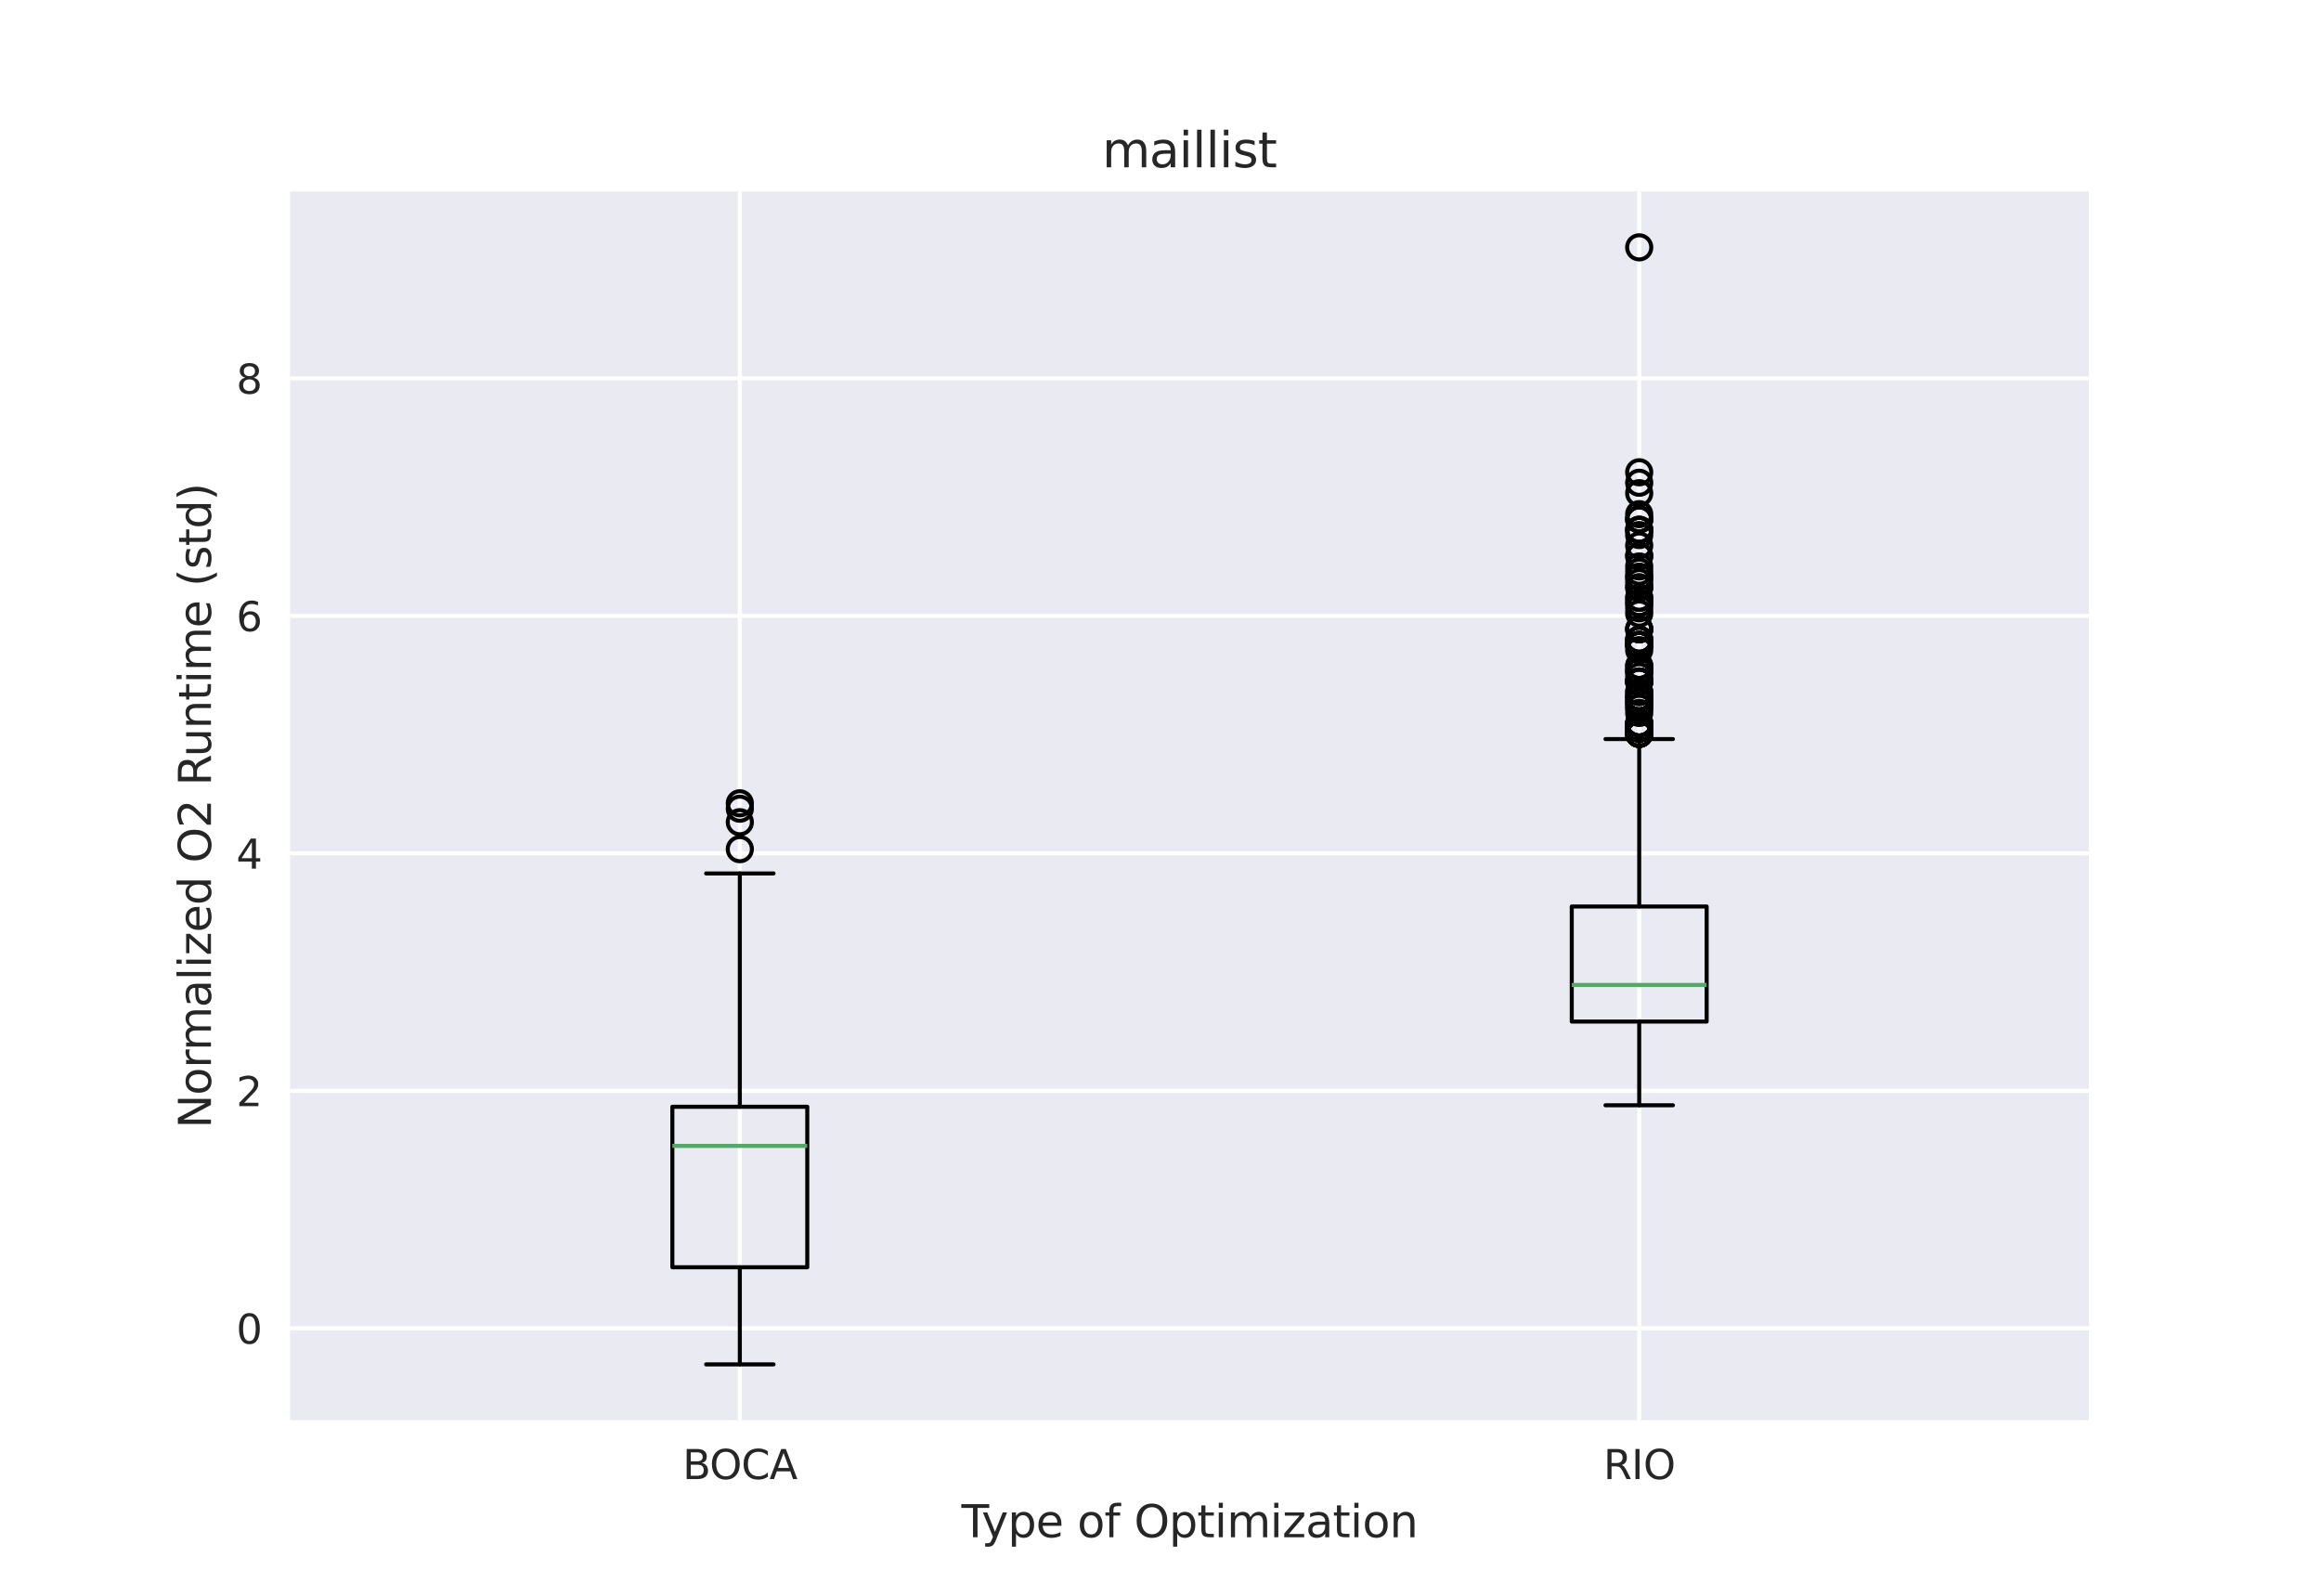 <?xml version="1.0" encoding="utf-8" standalone="no"?>
<!DOCTYPE svg PUBLIC "-//W3C//DTD SVG 1.1//EN"
  "http://www.w3.org/Graphics/SVG/1.1/DTD/svg11.dtd">
<svg xmlns:xlink="http://www.w3.org/1999/xlink" width="576pt" height="396pt" viewBox="0 0 576 396" xmlns="http://www.w3.org/2000/svg" version="1.1">
 <defs>
  <style type="text/css">*{stroke-linejoin: round; stroke-linecap: butt}</style>
 </defs>
 <g id="figure_1">
  <g id="patch_1">
   <path d="M 0 396 
L 576 396 
L 576 0 
L 0 0 
z
" style="fill: #ffffff"/>
  </g>
  <g id="axes_1">
   <g id="patch_2">
    <path d="M 72 352.44 
L 518.4 352.44 
L 518.4 47.52 
L 72 47.52 
z
" style="fill: #eaeaf2"/>
   </g>
   <g id="matplotlib.axis_1">
    <g id="xtick_1">
     <g id="line2d_1">
      <path d="M 183.6 352.44 
L 183.6 47.52 
" clip-path="url(#p8bdf2ace0d)" style="fill: none; stroke: #ffffff; stroke-linecap: round"/>
     </g>
     <g id="line2d_2"/>
     <g id="text_1">
      <!-- BOCA -->
      <g style="fill: #262626" transform="translate(169.409 367.038) scale(0.1 -0.1)">
       <defs>
        <path id="DejaVuSans-42" d="M 1259 2228 
L 1259 519 
L 2272 519 
Q 2781 519 3026 730 
Q 3272 941 3272 1375 
Q 3272 1813 3026 2020 
Q 2781 2228 2272 2228 
L 1259 2228 
z
M 1259 4147 
L 1259 2741 
L 2194 2741 
Q 2656 2741 2882 2914 
Q 3109 3088 3109 3444 
Q 3109 3797 2882 3972 
Q 2656 4147 2194 4147 
L 1259 4147 
z
M 628 4666 
L 2241 4666 
Q 2963 4666 3353 4366 
Q 3744 4066 3744 3513 
Q 3744 3084 3544 2831 
Q 3344 2578 2956 2516 
Q 3422 2416 3680 2098 
Q 3938 1781 3938 1306 
Q 3938 681 3513 340 
Q 3088 0 2303 0 
L 628 0 
L 628 4666 
z
" transform="scale(0.016)"/>
        <path id="DejaVuSans-4f" d="M 2522 4238 
Q 1834 4238 1429 3725 
Q 1025 3213 1025 2328 
Q 1025 1447 1429 934 
Q 1834 422 2522 422 
Q 3209 422 3611 934 
Q 4013 1447 4013 2328 
Q 4013 3213 3611 3725 
Q 3209 4238 2522 4238 
z
M 2522 4750 
Q 3503 4750 4090 4092 
Q 4678 3434 4678 2328 
Q 4678 1225 4090 567 
Q 3503 -91 2522 -91 
Q 1538 -91 948 565 
Q 359 1222 359 2328 
Q 359 3434 948 4092 
Q 1538 4750 2522 4750 
z
" transform="scale(0.016)"/>
        <path id="DejaVuSans-43" d="M 4122 4306 
L 4122 3641 
Q 3803 3938 3442 4084 
Q 3081 4231 2675 4231 
Q 1875 4231 1450 3742 
Q 1025 3253 1025 2328 
Q 1025 1406 1450 917 
Q 1875 428 2675 428 
Q 3081 428 3442 575 
Q 3803 722 4122 1019 
L 4122 359 
Q 3791 134 3420 21 
Q 3050 -91 2638 -91 
Q 1578 -91 968 557 
Q 359 1206 359 2328 
Q 359 3453 968 4101 
Q 1578 4750 2638 4750 
Q 3056 4750 3426 4639 
Q 3797 4528 4122 4306 
z
" transform="scale(0.016)"/>
        <path id="DejaVuSans-41" d="M 2188 4044 
L 1331 1722 
L 3047 1722 
L 2188 4044 
z
M 1831 4666 
L 2547 4666 
L 4325 0 
L 3669 0 
L 3244 1197 
L 1141 1197 
L 716 0 
L 50 0 
L 1831 4666 
z
" transform="scale(0.016)"/>
       </defs>
       <use xlink:href="#DejaVuSans-42"/>
       <use xlink:href="#DejaVuSans-4f" x="66.854"/>
       <use xlink:href="#DejaVuSans-43" x="145.564"/>
       <use xlink:href="#DejaVuSans-41" x="215.389"/>
      </g>
     </g>
    </g>
    <g id="xtick_2">
     <g id="line2d_3">
      <path d="M 406.8 352.44 
L 406.8 47.52 
" clip-path="url(#p8bdf2ace0d)" style="fill: none; stroke: #ffffff; stroke-linecap: round"/>
     </g>
     <g id="line2d_4"/>
     <g id="text_2">
      <!-- RIO -->
      <g style="fill: #262626" transform="translate(397.915 367.038) scale(0.1 -0.1)">
       <defs>
        <path id="DejaVuSans-52" d="M 2841 2188 
Q 3044 2119 3236 1894 
Q 3428 1669 3622 1275 
L 4263 0 
L 3584 0 
L 2988 1197 
Q 2756 1666 2539 1819 
Q 2322 1972 1947 1972 
L 1259 1972 
L 1259 0 
L 628 0 
L 628 4666 
L 2053 4666 
Q 2853 4666 3247 4331 
Q 3641 3997 3641 3322 
Q 3641 2881 3436 2590 
Q 3231 2300 2841 2188 
z
M 1259 4147 
L 1259 2491 
L 2053 2491 
Q 2509 2491 2742 2702 
Q 2975 2913 2975 3322 
Q 2975 3731 2742 3939 
Q 2509 4147 2053 4147 
L 1259 4147 
z
" transform="scale(0.016)"/>
        <path id="DejaVuSans-49" d="M 628 4666 
L 1259 4666 
L 1259 0 
L 628 0 
L 628 4666 
z
" transform="scale(0.016)"/>
       </defs>
       <use xlink:href="#DejaVuSans-52"/>
       <use xlink:href="#DejaVuSans-49" x="69.482"/>
       <use xlink:href="#DejaVuSans-4f" x="98.975"/>
      </g>
     </g>
    </g>
    <g id="text_3">
     <!-- Type of Optimization -->
     <g style="fill: #262626" transform="translate(238.589 381.476) scale(0.11 -0.11)">
      <defs>
       <path id="DejaVuSans-54" d="M -19 4666 
L 3928 4666 
L 3928 4134 
L 2272 4134 
L 2272 0 
L 1638 0 
L 1638 4134 
L -19 4134 
L -19 4666 
z
" transform="scale(0.016)"/>
       <path id="DejaVuSans-79" d="M 2059 -325 
Q 1816 -950 1584 -1140 
Q 1353 -1331 966 -1331 
L 506 -1331 
L 506 -850 
L 844 -850 
Q 1081 -850 1212 -737 
Q 1344 -625 1503 -206 
L 1606 56 
L 191 3500 
L 800 3500 
L 1894 763 
L 2988 3500 
L 3597 3500 
L 2059 -325 
z
" transform="scale(0.016)"/>
       <path id="DejaVuSans-70" d="M 1159 525 
L 1159 -1331 
L 581 -1331 
L 581 3500 
L 1159 3500 
L 1159 2969 
Q 1341 3281 1617 3432 
Q 1894 3584 2278 3584 
Q 2916 3584 3314 3078 
Q 3713 2572 3713 1747 
Q 3713 922 3314 415 
Q 2916 -91 2278 -91 
Q 1894 -91 1617 61 
Q 1341 213 1159 525 
z
M 3116 1747 
Q 3116 2381 2855 2742 
Q 2594 3103 2138 3103 
Q 1681 3103 1420 2742 
Q 1159 2381 1159 1747 
Q 1159 1113 1420 752 
Q 1681 391 2138 391 
Q 2594 391 2855 752 
Q 3116 1113 3116 1747 
z
" transform="scale(0.016)"/>
       <path id="DejaVuSans-65" d="M 3597 1894 
L 3597 1613 
L 953 1613 
Q 991 1019 1311 708 
Q 1631 397 2203 397 
Q 2534 397 2845 478 
Q 3156 559 3463 722 
L 3463 178 
Q 3153 47 2828 -22 
Q 2503 -91 2169 -91 
Q 1331 -91 842 396 
Q 353 884 353 1716 
Q 353 2575 817 3079 
Q 1281 3584 2069 3584 
Q 2775 3584 3186 3129 
Q 3597 2675 3597 1894 
z
M 3022 2063 
Q 3016 2534 2758 2815 
Q 2500 3097 2075 3097 
Q 1594 3097 1305 2825 
Q 1016 2553 972 2059 
L 3022 2063 
z
" transform="scale(0.016)"/>
       <path id="DejaVuSans-20" transform="scale(0.016)"/>
       <path id="DejaVuSans-6f" d="M 1959 3097 
Q 1497 3097 1228 2736 
Q 959 2375 959 1747 
Q 959 1119 1226 758 
Q 1494 397 1959 397 
Q 2419 397 2687 759 
Q 2956 1122 2956 1747 
Q 2956 2369 2687 2733 
Q 2419 3097 1959 3097 
z
M 1959 3584 
Q 2709 3584 3137 3096 
Q 3566 2609 3566 1747 
Q 3566 888 3137 398 
Q 2709 -91 1959 -91 
Q 1206 -91 779 398 
Q 353 888 353 1747 
Q 353 2609 779 3096 
Q 1206 3584 1959 3584 
z
" transform="scale(0.016)"/>
       <path id="DejaVuSans-66" d="M 2375 4863 
L 2375 4384 
L 1825 4384 
Q 1516 4384 1395 4259 
Q 1275 4134 1275 3809 
L 1275 3500 
L 2222 3500 
L 2222 3053 
L 1275 3053 
L 1275 0 
L 697 0 
L 697 3053 
L 147 3053 
L 147 3500 
L 697 3500 
L 697 3744 
Q 697 4328 969 4595 
Q 1241 4863 1831 4863 
L 2375 4863 
z
" transform="scale(0.016)"/>
       <path id="DejaVuSans-74" d="M 1172 4494 
L 1172 3500 
L 2356 3500 
L 2356 3053 
L 1172 3053 
L 1172 1153 
Q 1172 725 1289 603 
Q 1406 481 1766 481 
L 2356 481 
L 2356 0 
L 1766 0 
Q 1100 0 847 248 
Q 594 497 594 1153 
L 594 3053 
L 172 3053 
L 172 3500 
L 594 3500 
L 594 4494 
L 1172 4494 
z
" transform="scale(0.016)"/>
       <path id="DejaVuSans-69" d="M 603 3500 
L 1178 3500 
L 1178 0 
L 603 0 
L 603 3500 
z
M 603 4863 
L 1178 4863 
L 1178 4134 
L 603 4134 
L 603 4863 
z
" transform="scale(0.016)"/>
       <path id="DejaVuSans-6d" d="M 3328 2828 
Q 3544 3216 3844 3400 
Q 4144 3584 4550 3584 
Q 5097 3584 5394 3201 
Q 5691 2819 5691 2113 
L 5691 0 
L 5113 0 
L 5113 2094 
Q 5113 2597 4934 2840 
Q 4756 3084 4391 3084 
Q 3944 3084 3684 2787 
Q 3425 2491 3425 1978 
L 3425 0 
L 2847 0 
L 2847 2094 
Q 2847 2600 2669 2842 
Q 2491 3084 2119 3084 
Q 1678 3084 1418 2786 
Q 1159 2488 1159 1978 
L 1159 0 
L 581 0 
L 581 3500 
L 1159 3500 
L 1159 2956 
Q 1356 3278 1631 3431 
Q 1906 3584 2284 3584 
Q 2666 3584 2933 3390 
Q 3200 3197 3328 2828 
z
" transform="scale(0.016)"/>
       <path id="DejaVuSans-7a" d="M 353 3500 
L 3084 3500 
L 3084 2975 
L 922 459 
L 3084 459 
L 3084 0 
L 275 0 
L 275 525 
L 2438 3041 
L 353 3041 
L 353 3500 
z
" transform="scale(0.016)"/>
       <path id="DejaVuSans-61" d="M 2194 1759 
Q 1497 1759 1228 1600 
Q 959 1441 959 1056 
Q 959 750 1161 570 
Q 1363 391 1709 391 
Q 2188 391 2477 730 
Q 2766 1069 2766 1631 
L 2766 1759 
L 2194 1759 
z
M 3341 1997 
L 3341 0 
L 2766 0 
L 2766 531 
Q 2569 213 2275 61 
Q 1981 -91 1556 -91 
Q 1019 -91 701 211 
Q 384 513 384 1019 
Q 384 1609 779 1909 
Q 1175 2209 1959 2209 
L 2766 2209 
L 2766 2266 
Q 2766 2663 2505 2880 
Q 2244 3097 1772 3097 
Q 1472 3097 1187 3025 
Q 903 2953 641 2809 
L 641 3341 
Q 956 3463 1253 3523 
Q 1550 3584 1831 3584 
Q 2591 3584 2966 3190 
Q 3341 2797 3341 1997 
z
" transform="scale(0.016)"/>
       <path id="DejaVuSans-6e" d="M 3513 2113 
L 3513 0 
L 2938 0 
L 2938 2094 
Q 2938 2591 2744 2837 
Q 2550 3084 2163 3084 
Q 1697 3084 1428 2787 
Q 1159 2491 1159 1978 
L 1159 0 
L 581 0 
L 581 3500 
L 1159 3500 
L 1159 2956 
Q 1366 3272 1645 3428 
Q 1925 3584 2291 3584 
Q 2894 3584 3203 3211 
Q 3513 2838 3513 2113 
z
" transform="scale(0.016)"/>
      </defs>
      <use xlink:href="#DejaVuSans-54"/>
      <use xlink:href="#DejaVuSans-79" x="45.459"/>
      <use xlink:href="#DejaVuSans-70" x="104.639"/>
      <use xlink:href="#DejaVuSans-65" x="168.115"/>
      <use xlink:href="#DejaVuSans-20" x="229.639"/>
      <use xlink:href="#DejaVuSans-6f" x="261.426"/>
      <use xlink:href="#DejaVuSans-66" x="322.607"/>
      <use xlink:href="#DejaVuSans-20" x="357.812"/>
      <use xlink:href="#DejaVuSans-4f" x="389.6"/>
      <use xlink:href="#DejaVuSans-70" x="468.311"/>
      <use xlink:href="#DejaVuSans-74" x="531.787"/>
      <use xlink:href="#DejaVuSans-69" x="570.996"/>
      <use xlink:href="#DejaVuSans-6d" x="598.779"/>
      <use xlink:href="#DejaVuSans-69" x="696.191"/>
      <use xlink:href="#DejaVuSans-7a" x="723.975"/>
      <use xlink:href="#DejaVuSans-61" x="776.465"/>
      <use xlink:href="#DejaVuSans-74" x="837.744"/>
      <use xlink:href="#DejaVuSans-69" x="876.953"/>
      <use xlink:href="#DejaVuSans-6f" x="904.736"/>
      <use xlink:href="#DejaVuSans-6e" x="965.918"/>
     </g>
    </g>
   </g>
   <g id="matplotlib.axis_2">
    <g id="ytick_1">
     <g id="line2d_5">
      <path d="M 72 329.639 
L 518.4 329.639 
" clip-path="url(#p8bdf2ace0d)" style="fill: none; stroke: #ffffff; stroke-linecap: round"/>
     </g>
     <g id="line2d_6"/>
     <g id="text_4">
      <!-- 0 -->
      <g style="fill: #262626" transform="translate(58.638 333.438) scale(0.1 -0.1)">
       <defs>
        <path id="DejaVuSans-30" d="M 2034 4250 
Q 1547 4250 1301 3770 
Q 1056 3291 1056 2328 
Q 1056 1369 1301 889 
Q 1547 409 2034 409 
Q 2525 409 2770 889 
Q 3016 1369 3016 2328 
Q 3016 3291 2770 3770 
Q 2525 4250 2034 4250 
z
M 2034 4750 
Q 2819 4750 3233 4129 
Q 3647 3509 3647 2328 
Q 3647 1150 3233 529 
Q 2819 -91 2034 -91 
Q 1250 -91 836 529 
Q 422 1150 422 2328 
Q 422 3509 836 4129 
Q 1250 4750 2034 4750 
z
" transform="scale(0.016)"/>
       </defs>
       <use xlink:href="#DejaVuSans-30"/>
      </g>
     </g>
    </g>
    <g id="ytick_2">
     <g id="line2d_7">
      <path d="M 72 270.701 
L 518.4 270.701 
" clip-path="url(#p8bdf2ace0d)" style="fill: none; stroke: #ffffff; stroke-linecap: round"/>
     </g>
     <g id="line2d_8"/>
     <g id="text_5">
      <!-- 2 -->
      <g style="fill: #262626" transform="translate(58.638 274.501) scale(0.1 -0.1)">
       <defs>
        <path id="DejaVuSans-32" d="M 1228 531 
L 3431 531 
L 3431 0 
L 469 0 
L 469 531 
Q 828 903 1448 1529 
Q 2069 2156 2228 2338 
Q 2531 2678 2651 2914 
Q 2772 3150 2772 3378 
Q 2772 3750 2511 3984 
Q 2250 4219 1831 4219 
Q 1534 4219 1204 4116 
Q 875 4013 500 3803 
L 500 4441 
Q 881 4594 1212 4672 
Q 1544 4750 1819 4750 
Q 2544 4750 2975 4387 
Q 3406 4025 3406 3419 
Q 3406 3131 3298 2873 
Q 3191 2616 2906 2266 
Q 2828 2175 2409 1742 
Q 1991 1309 1228 531 
z
" transform="scale(0.016)"/>
       </defs>
       <use xlink:href="#DejaVuSans-32"/>
      </g>
     </g>
    </g>
    <g id="ytick_3">
     <g id="line2d_9">
      <path d="M 72 211.764 
L 518.4 211.764 
" clip-path="url(#p8bdf2ace0d)" style="fill: none; stroke: #ffffff; stroke-linecap: round"/>
     </g>
     <g id="line2d_10"/>
     <g id="text_6">
      <!-- 4 -->
      <g style="fill: #262626" transform="translate(58.638 215.563) scale(0.1 -0.1)">
       <defs>
        <path id="DejaVuSans-34" d="M 2419 4116 
L 825 1625 
L 2419 1625 
L 2419 4116 
z
M 2253 4666 
L 3047 4666 
L 3047 1625 
L 3713 1625 
L 3713 1100 
L 3047 1100 
L 3047 0 
L 2419 0 
L 2419 1100 
L 313 1100 
L 313 1709 
L 2253 4666 
z
" transform="scale(0.016)"/>
       </defs>
       <use xlink:href="#DejaVuSans-34"/>
      </g>
     </g>
    </g>
    <g id="ytick_4">
     <g id="line2d_11">
      <path d="M 72 152.826 
L 518.4 152.826 
" clip-path="url(#p8bdf2ace0d)" style="fill: none; stroke: #ffffff; stroke-linecap: round"/>
     </g>
     <g id="line2d_12"/>
     <g id="text_7">
      <!-- 6 -->
      <g style="fill: #262626" transform="translate(58.638 156.626) scale(0.1 -0.1)">
       <defs>
        <path id="DejaVuSans-36" d="M 2113 2584 
Q 1688 2584 1439 2293 
Q 1191 2003 1191 1497 
Q 1191 994 1439 701 
Q 1688 409 2113 409 
Q 2538 409 2786 701 
Q 3034 994 3034 1497 
Q 3034 2003 2786 2293 
Q 2538 2584 2113 2584 
z
M 3366 4563 
L 3366 3988 
Q 3128 4100 2886 4159 
Q 2644 4219 2406 4219 
Q 1781 4219 1451 3797 
Q 1122 3375 1075 2522 
Q 1259 2794 1537 2939 
Q 1816 3084 2150 3084 
Q 2853 3084 3261 2657 
Q 3669 2231 3669 1497 
Q 3669 778 3244 343 
Q 2819 -91 2113 -91 
Q 1303 -91 875 529 
Q 447 1150 447 2328 
Q 447 3434 972 4092 
Q 1497 4750 2381 4750 
Q 2619 4750 2861 4703 
Q 3103 4656 3366 4563 
z
" transform="scale(0.016)"/>
       </defs>
       <use xlink:href="#DejaVuSans-36"/>
      </g>
     </g>
    </g>
    <g id="ytick_5">
     <g id="line2d_13">
      <path d="M 72 93.889 
L 518.4 93.889 
" clip-path="url(#p8bdf2ace0d)" style="fill: none; stroke: #ffffff; stroke-linecap: round"/>
     </g>
     <g id="line2d_14"/>
     <g id="text_8">
      <!-- 8 -->
      <g style="fill: #262626" transform="translate(58.638 97.688) scale(0.1 -0.1)">
       <defs>
        <path id="DejaVuSans-38" d="M 2034 2216 
Q 1584 2216 1326 1975 
Q 1069 1734 1069 1313 
Q 1069 891 1326 650 
Q 1584 409 2034 409 
Q 2484 409 2743 651 
Q 3003 894 3003 1313 
Q 3003 1734 2745 1975 
Q 2488 2216 2034 2216 
z
M 1403 2484 
Q 997 2584 770 2862 
Q 544 3141 544 3541 
Q 544 4100 942 4425 
Q 1341 4750 2034 4750 
Q 2731 4750 3128 4425 
Q 3525 4100 3525 3541 
Q 3525 3141 3298 2862 
Q 3072 2584 2669 2484 
Q 3125 2378 3379 2068 
Q 3634 1759 3634 1313 
Q 3634 634 3220 271 
Q 2806 -91 2034 -91 
Q 1263 -91 848 271 
Q 434 634 434 1313 
Q 434 1759 690 2068 
Q 947 2378 1403 2484 
z
M 1172 3481 
Q 1172 3119 1398 2916 
Q 1625 2713 2034 2713 
Q 2441 2713 2670 2916 
Q 2900 3119 2900 3481 
Q 2900 3844 2670 4047 
Q 2441 4250 2034 4250 
Q 1625 4250 1398 4047 
Q 1172 3844 1172 3481 
z
" transform="scale(0.016)"/>
       </defs>
       <use xlink:href="#DejaVuSans-38"/>
      </g>
     </g>
    </g>
    <g id="text_9">
     <!-- Normalized O2 Runtime (std) -->
     <g style="fill: #262626" transform="translate(52.35 280.02) rotate(-90) scale(0.11 -0.11)">
      <defs>
       <path id="DejaVuSans-4e" d="M 628 4666 
L 1478 4666 
L 3547 763 
L 3547 4666 
L 4159 4666 
L 4159 0 
L 3309 0 
L 1241 3903 
L 1241 0 
L 628 0 
L 628 4666 
z
" transform="scale(0.016)"/>
       <path id="DejaVuSans-72" d="M 2631 2963 
Q 2534 3019 2420 3045 
Q 2306 3072 2169 3072 
Q 1681 3072 1420 2755 
Q 1159 2438 1159 1844 
L 1159 0 
L 581 0 
L 581 3500 
L 1159 3500 
L 1159 2956 
Q 1341 3275 1631 3429 
Q 1922 3584 2338 3584 
Q 2397 3584 2469 3576 
Q 2541 3569 2628 3553 
L 2631 2963 
z
" transform="scale(0.016)"/>
       <path id="DejaVuSans-6c" d="M 603 4863 
L 1178 4863 
L 1178 0 
L 603 0 
L 603 4863 
z
" transform="scale(0.016)"/>
       <path id="DejaVuSans-64" d="M 2906 2969 
L 2906 4863 
L 3481 4863 
L 3481 0 
L 2906 0 
L 2906 525 
Q 2725 213 2448 61 
Q 2172 -91 1784 -91 
Q 1150 -91 751 415 
Q 353 922 353 1747 
Q 353 2572 751 3078 
Q 1150 3584 1784 3584 
Q 2172 3584 2448 3432 
Q 2725 3281 2906 2969 
z
M 947 1747 
Q 947 1113 1208 752 
Q 1469 391 1925 391 
Q 2381 391 2643 752 
Q 2906 1113 2906 1747 
Q 2906 2381 2643 2742 
Q 2381 3103 1925 3103 
Q 1469 3103 1208 2742 
Q 947 2381 947 1747 
z
" transform="scale(0.016)"/>
       <path id="DejaVuSans-75" d="M 544 1381 
L 544 3500 
L 1119 3500 
L 1119 1403 
Q 1119 906 1312 657 
Q 1506 409 1894 409 
Q 2359 409 2629 706 
Q 2900 1003 2900 1516 
L 2900 3500 
L 3475 3500 
L 3475 0 
L 2900 0 
L 2900 538 
Q 2691 219 2414 64 
Q 2138 -91 1772 -91 
Q 1169 -91 856 284 
Q 544 659 544 1381 
z
M 1991 3584 
L 1991 3584 
z
" transform="scale(0.016)"/>
       <path id="DejaVuSans-28" d="M 1984 4856 
Q 1566 4138 1362 3434 
Q 1159 2731 1159 2009 
Q 1159 1288 1364 580 
Q 1569 -128 1984 -844 
L 1484 -844 
Q 1016 -109 783 600 
Q 550 1309 550 2009 
Q 550 2706 781 3412 
Q 1013 4119 1484 4856 
L 1984 4856 
z
" transform="scale(0.016)"/>
       <path id="DejaVuSans-73" d="M 2834 3397 
L 2834 2853 
Q 2591 2978 2328 3040 
Q 2066 3103 1784 3103 
Q 1356 3103 1142 2972 
Q 928 2841 928 2578 
Q 928 2378 1081 2264 
Q 1234 2150 1697 2047 
L 1894 2003 
Q 2506 1872 2764 1633 
Q 3022 1394 3022 966 
Q 3022 478 2636 193 
Q 2250 -91 1575 -91 
Q 1294 -91 989 -36 
Q 684 19 347 128 
L 347 722 
Q 666 556 975 473 
Q 1284 391 1588 391 
Q 1994 391 2212 530 
Q 2431 669 2431 922 
Q 2431 1156 2273 1281 
Q 2116 1406 1581 1522 
L 1381 1569 
Q 847 1681 609 1914 
Q 372 2147 372 2553 
Q 372 3047 722 3315 
Q 1072 3584 1716 3584 
Q 2034 3584 2315 3537 
Q 2597 3491 2834 3397 
z
" transform="scale(0.016)"/>
       <path id="DejaVuSans-29" d="M 513 4856 
L 1013 4856 
Q 1481 4119 1714 3412 
Q 1947 2706 1947 2009 
Q 1947 1309 1714 600 
Q 1481 -109 1013 -844 
L 513 -844 
Q 928 -128 1133 580 
Q 1338 1288 1338 2009 
Q 1338 2731 1133 3434 
Q 928 4138 513 4856 
z
" transform="scale(0.016)"/>
      </defs>
      <use xlink:href="#DejaVuSans-4e"/>
      <use xlink:href="#DejaVuSans-6f" x="74.805"/>
      <use xlink:href="#DejaVuSans-72" x="135.986"/>
      <use xlink:href="#DejaVuSans-6d" x="175.35"/>
      <use xlink:href="#DejaVuSans-61" x="272.762"/>
      <use xlink:href="#DejaVuSans-6c" x="334.041"/>
      <use xlink:href="#DejaVuSans-69" x="361.824"/>
      <use xlink:href="#DejaVuSans-7a" x="389.607"/>
      <use xlink:href="#DejaVuSans-65" x="442.098"/>
      <use xlink:href="#DejaVuSans-64" x="503.621"/>
      <use xlink:href="#DejaVuSans-20" x="567.098"/>
      <use xlink:href="#DejaVuSans-4f" x="598.885"/>
      <use xlink:href="#DejaVuSans-32" x="677.596"/>
      <use xlink:href="#DejaVuSans-20" x="741.219"/>
      <use xlink:href="#DejaVuSans-52" x="773.006"/>
      <use xlink:href="#DejaVuSans-75" x="837.988"/>
      <use xlink:href="#DejaVuSans-6e" x="901.367"/>
      <use xlink:href="#DejaVuSans-74" x="964.746"/>
      <use xlink:href="#DejaVuSans-69" x="1003.955"/>
      <use xlink:href="#DejaVuSans-6d" x="1031.738"/>
      <use xlink:href="#DejaVuSans-65" x="1129.15"/>
      <use xlink:href="#DejaVuSans-20" x="1190.674"/>
      <use xlink:href="#DejaVuSans-28" x="1222.461"/>
      <use xlink:href="#DejaVuSans-73" x="1261.475"/>
      <use xlink:href="#DejaVuSans-74" x="1313.574"/>
      <use xlink:href="#DejaVuSans-64" x="1352.783"/>
      <use xlink:href="#DejaVuSans-29" x="1416.26"/>
     </g>
    </g>
   </g>
   <g id="line2d_15">
    <path d="M 166.86 314.482 
L 200.34 314.482 
L 200.34 274.652 
L 166.86 274.652 
L 166.86 314.482 
" clip-path="url(#p8bdf2ace0d)" style="fill: none; stroke: #000000; stroke-linecap: round"/>
   </g>
   <g id="line2d_16">
    <path d="M 183.6 314.482 
L 183.6 338.58 
" clip-path="url(#p8bdf2ace0d)" style="fill: none; stroke: #000000; stroke-linecap: round"/>
   </g>
   <g id="line2d_17">
    <path d="M 183.6 274.652 
L 183.6 216.749 
" clip-path="url(#p8bdf2ace0d)" style="fill: none; stroke: #000000; stroke-linecap: round"/>
   </g>
   <g id="line2d_18">
    <path d="M 175.23 338.58 
L 191.97 338.58 
" clip-path="url(#p8bdf2ace0d)" style="fill: none; stroke: #000000; stroke-linecap: round"/>
   </g>
   <g id="line2d_19">
    <path d="M 175.23 216.749 
L 191.97 216.749 
" clip-path="url(#p8bdf2ace0d)" style="fill: none; stroke: #000000; stroke-linecap: round"/>
   </g>
   <g id="line2d_20">
    <defs>
     <path id="m5127aa7ddb" d="M 0 3 
C 0.796 3 1.559 2.684 2.121 2.121 
C 2.684 1.559 3 0.796 3 0 
C 3 -0.796 2.684 -1.559 2.121 -2.121 
C 1.559 -2.684 0.796 -3 0 -3 
C -0.796 -3 -1.559 -2.684 -2.121 -2.121 
C -2.684 -1.559 -3 -0.796 -3 0 
C -3 0.796 -2.684 1.559 -2.121 2.121 
C -1.559 2.684 -0.796 3 0 3 
z
" style="stroke: #000000"/>
    </defs>
    <g clip-path="url(#p8bdf2ace0d)">
     <use xlink:href="#m5127aa7ddb" x="183.6" y="210.724" style="fill-opacity: 0; stroke: #000000"/>
     <use xlink:href="#m5127aa7ddb" x="183.6" y="200.683" style="fill-opacity: 0; stroke: #000000"/>
     <use xlink:href="#m5127aa7ddb" x="183.6" y="199.345" style="fill-opacity: 0; stroke: #000000"/>
     <use xlink:href="#m5127aa7ddb" x="183.6" y="204.03" style="fill-opacity: 0; stroke: #000000"/>
    </g>
   </g>
   <g id="line2d_21">
    <path d="M 390.06 253.51 
L 423.54 253.51 
L 423.54 224.95 
L 390.06 224.95 
L 390.06 253.51 
" clip-path="url(#p8bdf2ace0d)" style="fill: none; stroke: #000000; stroke-linecap: round"/>
   </g>
   <g id="line2d_22">
    <path d="M 406.8 253.51 
L 406.8 274.281 
" clip-path="url(#p8bdf2ace0d)" style="fill: none; stroke: #000000; stroke-linecap: round"/>
   </g>
   <g id="line2d_23">
    <path d="M 406.8 224.95 
L 406.8 183.408 
" clip-path="url(#p8bdf2ace0d)" style="fill: none; stroke: #000000; stroke-linecap: round"/>
   </g>
   <g id="line2d_24">
    <path d="M 398.43 274.281 
L 415.17 274.281 
" clip-path="url(#p8bdf2ace0d)" style="fill: none; stroke: #000000; stroke-linecap: round"/>
   </g>
   <g id="line2d_25">
    <path d="M 398.43 183.408 
L 415.17 183.408 
" clip-path="url(#p8bdf2ace0d)" style="fill: none; stroke: #000000; stroke-linecap: round"/>
   </g>
   <g id="line2d_26">
    <g clip-path="url(#p8bdf2ace0d)">
     <use xlink:href="#m5127aa7ddb" x="406.8" y="137.972" style="fill-opacity: 0; stroke: #000000"/>
     <use xlink:href="#m5127aa7ddb" x="406.8" y="160.041" style="fill-opacity: 0; stroke: #000000"/>
     <use xlink:href="#m5127aa7ddb" x="406.8" y="132.78" style="fill-opacity: 0; stroke: #000000"/>
     <use xlink:href="#m5127aa7ddb" x="406.8" y="180.812" style="fill-opacity: 0; stroke: #000000"/>
     <use xlink:href="#m5127aa7ddb" x="406.8" y="143.165" style="fill-opacity: 0; stroke: #000000"/>
     <use xlink:href="#m5127aa7ddb" x="406.8" y="171.725" style="fill-opacity: 0; stroke: #000000"/>
     <use xlink:href="#m5127aa7ddb" x="406.8" y="156.147" style="fill-opacity: 0; stroke: #000000"/>
     <use xlink:href="#m5127aa7ddb" x="406.8" y="149.656" style="fill-opacity: 0; stroke: #000000"/>
     <use xlink:href="#m5127aa7ddb" x="406.8" y="149.656" style="fill-opacity: 0; stroke: #000000"/>
     <use xlink:href="#m5127aa7ddb" x="406.8" y="127.587" style="fill-opacity: 0; stroke: #000000"/>
     <use xlink:href="#m5127aa7ddb" x="406.8" y="148.358" style="fill-opacity: 0; stroke: #000000"/>
     <use xlink:href="#m5127aa7ddb" x="406.8" y="152.252" style="fill-opacity: 0; stroke: #000000"/>
     <use xlink:href="#m5127aa7ddb" x="406.8" y="175.619" style="fill-opacity: 0; stroke: #000000"/>
     <use xlink:href="#m5127aa7ddb" x="406.8" y="180.812" style="fill-opacity: 0; stroke: #000000"/>
     <use xlink:href="#m5127aa7ddb" x="406.8" y="179.514" style="fill-opacity: 0; stroke: #000000"/>
     <use xlink:href="#m5127aa7ddb" x="406.8" y="166.532" style="fill-opacity: 0; stroke: #000000"/>
     <use xlink:href="#m5127aa7ddb" x="406.8" y="169.128" style="fill-opacity: 0; stroke: #000000"/>
     <use xlink:href="#m5127aa7ddb" x="406.8" y="175.619" style="fill-opacity: 0; stroke: #000000"/>
     <use xlink:href="#m5127aa7ddb" x="406.8" y="148.358" style="fill-opacity: 0; stroke: #000000"/>
     <use xlink:href="#m5127aa7ddb" x="406.8" y="166.532" style="fill-opacity: 0; stroke: #000000"/>
     <use xlink:href="#m5127aa7ddb" x="406.8" y="61.38" style="fill-opacity: 0; stroke: #000000"/>
     <use xlink:href="#m5127aa7ddb" x="406.8" y="145.761" style="fill-opacity: 0; stroke: #000000"/>
     <use xlink:href="#m5127aa7ddb" x="406.8" y="182.11" style="fill-opacity: 0; stroke: #000000"/>
     <use xlink:href="#m5127aa7ddb" x="406.8" y="180.812" style="fill-opacity: 0; stroke: #000000"/>
     <use xlink:href="#m5127aa7ddb" x="406.8" y="128.885" style="fill-opacity: 0; stroke: #000000"/>
     <use xlink:href="#m5127aa7ddb" x="406.8" y="128.885" style="fill-opacity: 0; stroke: #000000"/>
     <use xlink:href="#m5127aa7ddb" x="406.8" y="160.041" style="fill-opacity: 0; stroke: #000000"/>
     <use xlink:href="#m5127aa7ddb" x="406.8" y="122.394" style="fill-opacity: 0; stroke: #000000"/>
     <use xlink:href="#m5127aa7ddb" x="406.8" y="169.128" style="fill-opacity: 0; stroke: #000000"/>
     <use xlink:href="#m5127aa7ddb" x="406.8" y="131.481" style="fill-opacity: 0; stroke: #000000"/>
     <use xlink:href="#m5127aa7ddb" x="406.8" y="140.569" style="fill-opacity: 0; stroke: #000000"/>
     <use xlink:href="#m5127aa7ddb" x="406.8" y="174.321" style="fill-opacity: 0; stroke: #000000"/>
     <use xlink:href="#m5127aa7ddb" x="406.8" y="173.023" style="fill-opacity: 0; stroke: #000000"/>
     <use xlink:href="#m5127aa7ddb" x="406.8" y="174.321" style="fill-opacity: 0; stroke: #000000"/>
     <use xlink:href="#m5127aa7ddb" x="406.8" y="131.481" style="fill-opacity: 0; stroke: #000000"/>
     <use xlink:href="#m5127aa7ddb" x="406.8" y="117.201" style="fill-opacity: 0; stroke: #000000"/>
     <use xlink:href="#m5127aa7ddb" x="406.8" y="158.743" style="fill-opacity: 0; stroke: #000000"/>
     <use xlink:href="#m5127aa7ddb" x="406.8" y="137.972" style="fill-opacity: 0; stroke: #000000"/>
     <use xlink:href="#m5127aa7ddb" x="406.8" y="165.234" style="fill-opacity: 0; stroke: #000000"/>
     <use xlink:href="#m5127aa7ddb" x="406.8" y="179.514" style="fill-opacity: 0; stroke: #000000"/>
     <use xlink:href="#m5127aa7ddb" x="406.8" y="169.128" style="fill-opacity: 0; stroke: #000000"/>
     <use xlink:href="#m5127aa7ddb" x="406.8" y="173.023" style="fill-opacity: 0; stroke: #000000"/>
     <use xlink:href="#m5127aa7ddb" x="406.8" y="145.761" style="fill-opacity: 0; stroke: #000000"/>
     <use xlink:href="#m5127aa7ddb" x="406.8" y="131.481" style="fill-opacity: 0; stroke: #000000"/>
     <use xlink:href="#m5127aa7ddb" x="406.8" y="182.11" style="fill-opacity: 0; stroke: #000000"/>
     <use xlink:href="#m5127aa7ddb" x="406.8" y="179.514" style="fill-opacity: 0; stroke: #000000"/>
     <use xlink:href="#m5127aa7ddb" x="406.8" y="171.725" style="fill-opacity: 0; stroke: #000000"/>
     <use xlink:href="#m5127aa7ddb" x="406.8" y="160.041" style="fill-opacity: 0; stroke: #000000"/>
     <use xlink:href="#m5127aa7ddb" x="406.8" y="182.11" style="fill-opacity: 0; stroke: #000000"/>
     <use xlink:href="#m5127aa7ddb" x="406.8" y="165.234" style="fill-opacity: 0; stroke: #000000"/>
     <use xlink:href="#m5127aa7ddb" x="406.8" y="158.743" style="fill-opacity: 0; stroke: #000000"/>
     <use xlink:href="#m5127aa7ddb" x="406.8" y="179.514" style="fill-opacity: 0; stroke: #000000"/>
     <use xlink:href="#m5127aa7ddb" x="406.8" y="141.867" style="fill-opacity: 0; stroke: #000000"/>
     <use xlink:href="#m5127aa7ddb" x="406.8" y="167.83" style="fill-opacity: 0; stroke: #000000"/>
     <use xlink:href="#m5127aa7ddb" x="406.8" y="160.041" style="fill-opacity: 0; stroke: #000000"/>
     <use xlink:href="#m5127aa7ddb" x="406.8" y="174.321" style="fill-opacity: 0; stroke: #000000"/>
     <use xlink:href="#m5127aa7ddb" x="406.8" y="182.11" style="fill-opacity: 0; stroke: #000000"/>
     <use xlink:href="#m5127aa7ddb" x="406.8" y="161.339" style="fill-opacity: 0; stroke: #000000"/>
     <use xlink:href="#m5127aa7ddb" x="406.8" y="182.11" style="fill-opacity: 0; stroke: #000000"/>
     <use xlink:href="#m5127aa7ddb" x="406.8" y="176.917" style="fill-opacity: 0; stroke: #000000"/>
     <use xlink:href="#m5127aa7ddb" x="406.8" y="158.743" style="fill-opacity: 0; stroke: #000000"/>
     <use xlink:href="#m5127aa7ddb" x="406.8" y="166.532" style="fill-opacity: 0; stroke: #000000"/>
     <use xlink:href="#m5127aa7ddb" x="406.8" y="173.023" style="fill-opacity: 0; stroke: #000000"/>
     <use xlink:href="#m5127aa7ddb" x="406.8" y="128.885" style="fill-opacity: 0; stroke: #000000"/>
     <use xlink:href="#m5127aa7ddb" x="406.8" y="144.463" style="fill-opacity: 0; stroke: #000000"/>
     <use xlink:href="#m5127aa7ddb" x="406.8" y="156.147" style="fill-opacity: 0; stroke: #000000"/>
     <use xlink:href="#m5127aa7ddb" x="406.8" y="156.147" style="fill-opacity: 0; stroke: #000000"/>
     <use xlink:href="#m5127aa7ddb" x="406.8" y="119.798" style="fill-opacity: 0; stroke: #000000"/>
     <use xlink:href="#m5127aa7ddb" x="406.8" y="143.165" style="fill-opacity: 0; stroke: #000000"/>
     <use xlink:href="#m5127aa7ddb" x="406.8" y="169.128" style="fill-opacity: 0; stroke: #000000"/>
     <use xlink:href="#m5127aa7ddb" x="406.8" y="180.812" style="fill-opacity: 0; stroke: #000000"/>
     <use xlink:href="#m5127aa7ddb" x="406.8" y="150.954" style="fill-opacity: 0; stroke: #000000"/>
     <use xlink:href="#m5127aa7ddb" x="406.8" y="169.128" style="fill-opacity: 0; stroke: #000000"/>
     <use xlink:href="#m5127aa7ddb" x="406.8" y="135.376" style="fill-opacity: 0; stroke: #000000"/>
    </g>
   </g>
   <g id="line2d_27">
    <path d="M 166.86 284.359 
L 200.34 284.359 
" clip-path="url(#p8bdf2ace0d)" style="fill: none; stroke: #55a868"/>
   </g>
   <g id="line2d_28">
    <path d="M 390.06 244.423 
L 423.54 244.423 
" clip-path="url(#p8bdf2ace0d)" style="fill: none; stroke: #55a868"/>
   </g>
   <g id="patch_3">
    <path d="M 72 352.44 
L 72 47.52 
" style="fill: none"/>
   </g>
   <g id="patch_4">
    <path d="M 518.4 352.44 
L 518.4 47.52 
" style="fill: none"/>
   </g>
   <g id="patch_5">
    <path d="M 72 352.44 
L 518.4 352.44 
" style="fill: none"/>
   </g>
   <g id="patch_6">
    <path d="M 72 47.52 
L 518.4 47.52 
" style="fill: none"/>
   </g>
   <g id="text_10">
    <!-- maillist -->
    <g style="fill: #262626" transform="translate(273.533 41.52) scale(0.12 -0.12)">
     <use xlink:href="#DejaVuSans-6d"/>
     <use xlink:href="#DejaVuSans-61" x="97.412"/>
     <use xlink:href="#DejaVuSans-69" x="158.691"/>
     <use xlink:href="#DejaVuSans-6c" x="186.475"/>
     <use xlink:href="#DejaVuSans-6c" x="214.258"/>
     <use xlink:href="#DejaVuSans-69" x="242.041"/>
     <use xlink:href="#DejaVuSans-73" x="269.824"/>
     <use xlink:href="#DejaVuSans-74" x="321.924"/>
    </g>
   </g>
  </g>
 </g>
 <defs>
  <clipPath id="p8bdf2ace0d">
   <rect x="72" y="47.52" width="446.4" height="304.92"/>
  </clipPath>
 </defs>
</svg>
